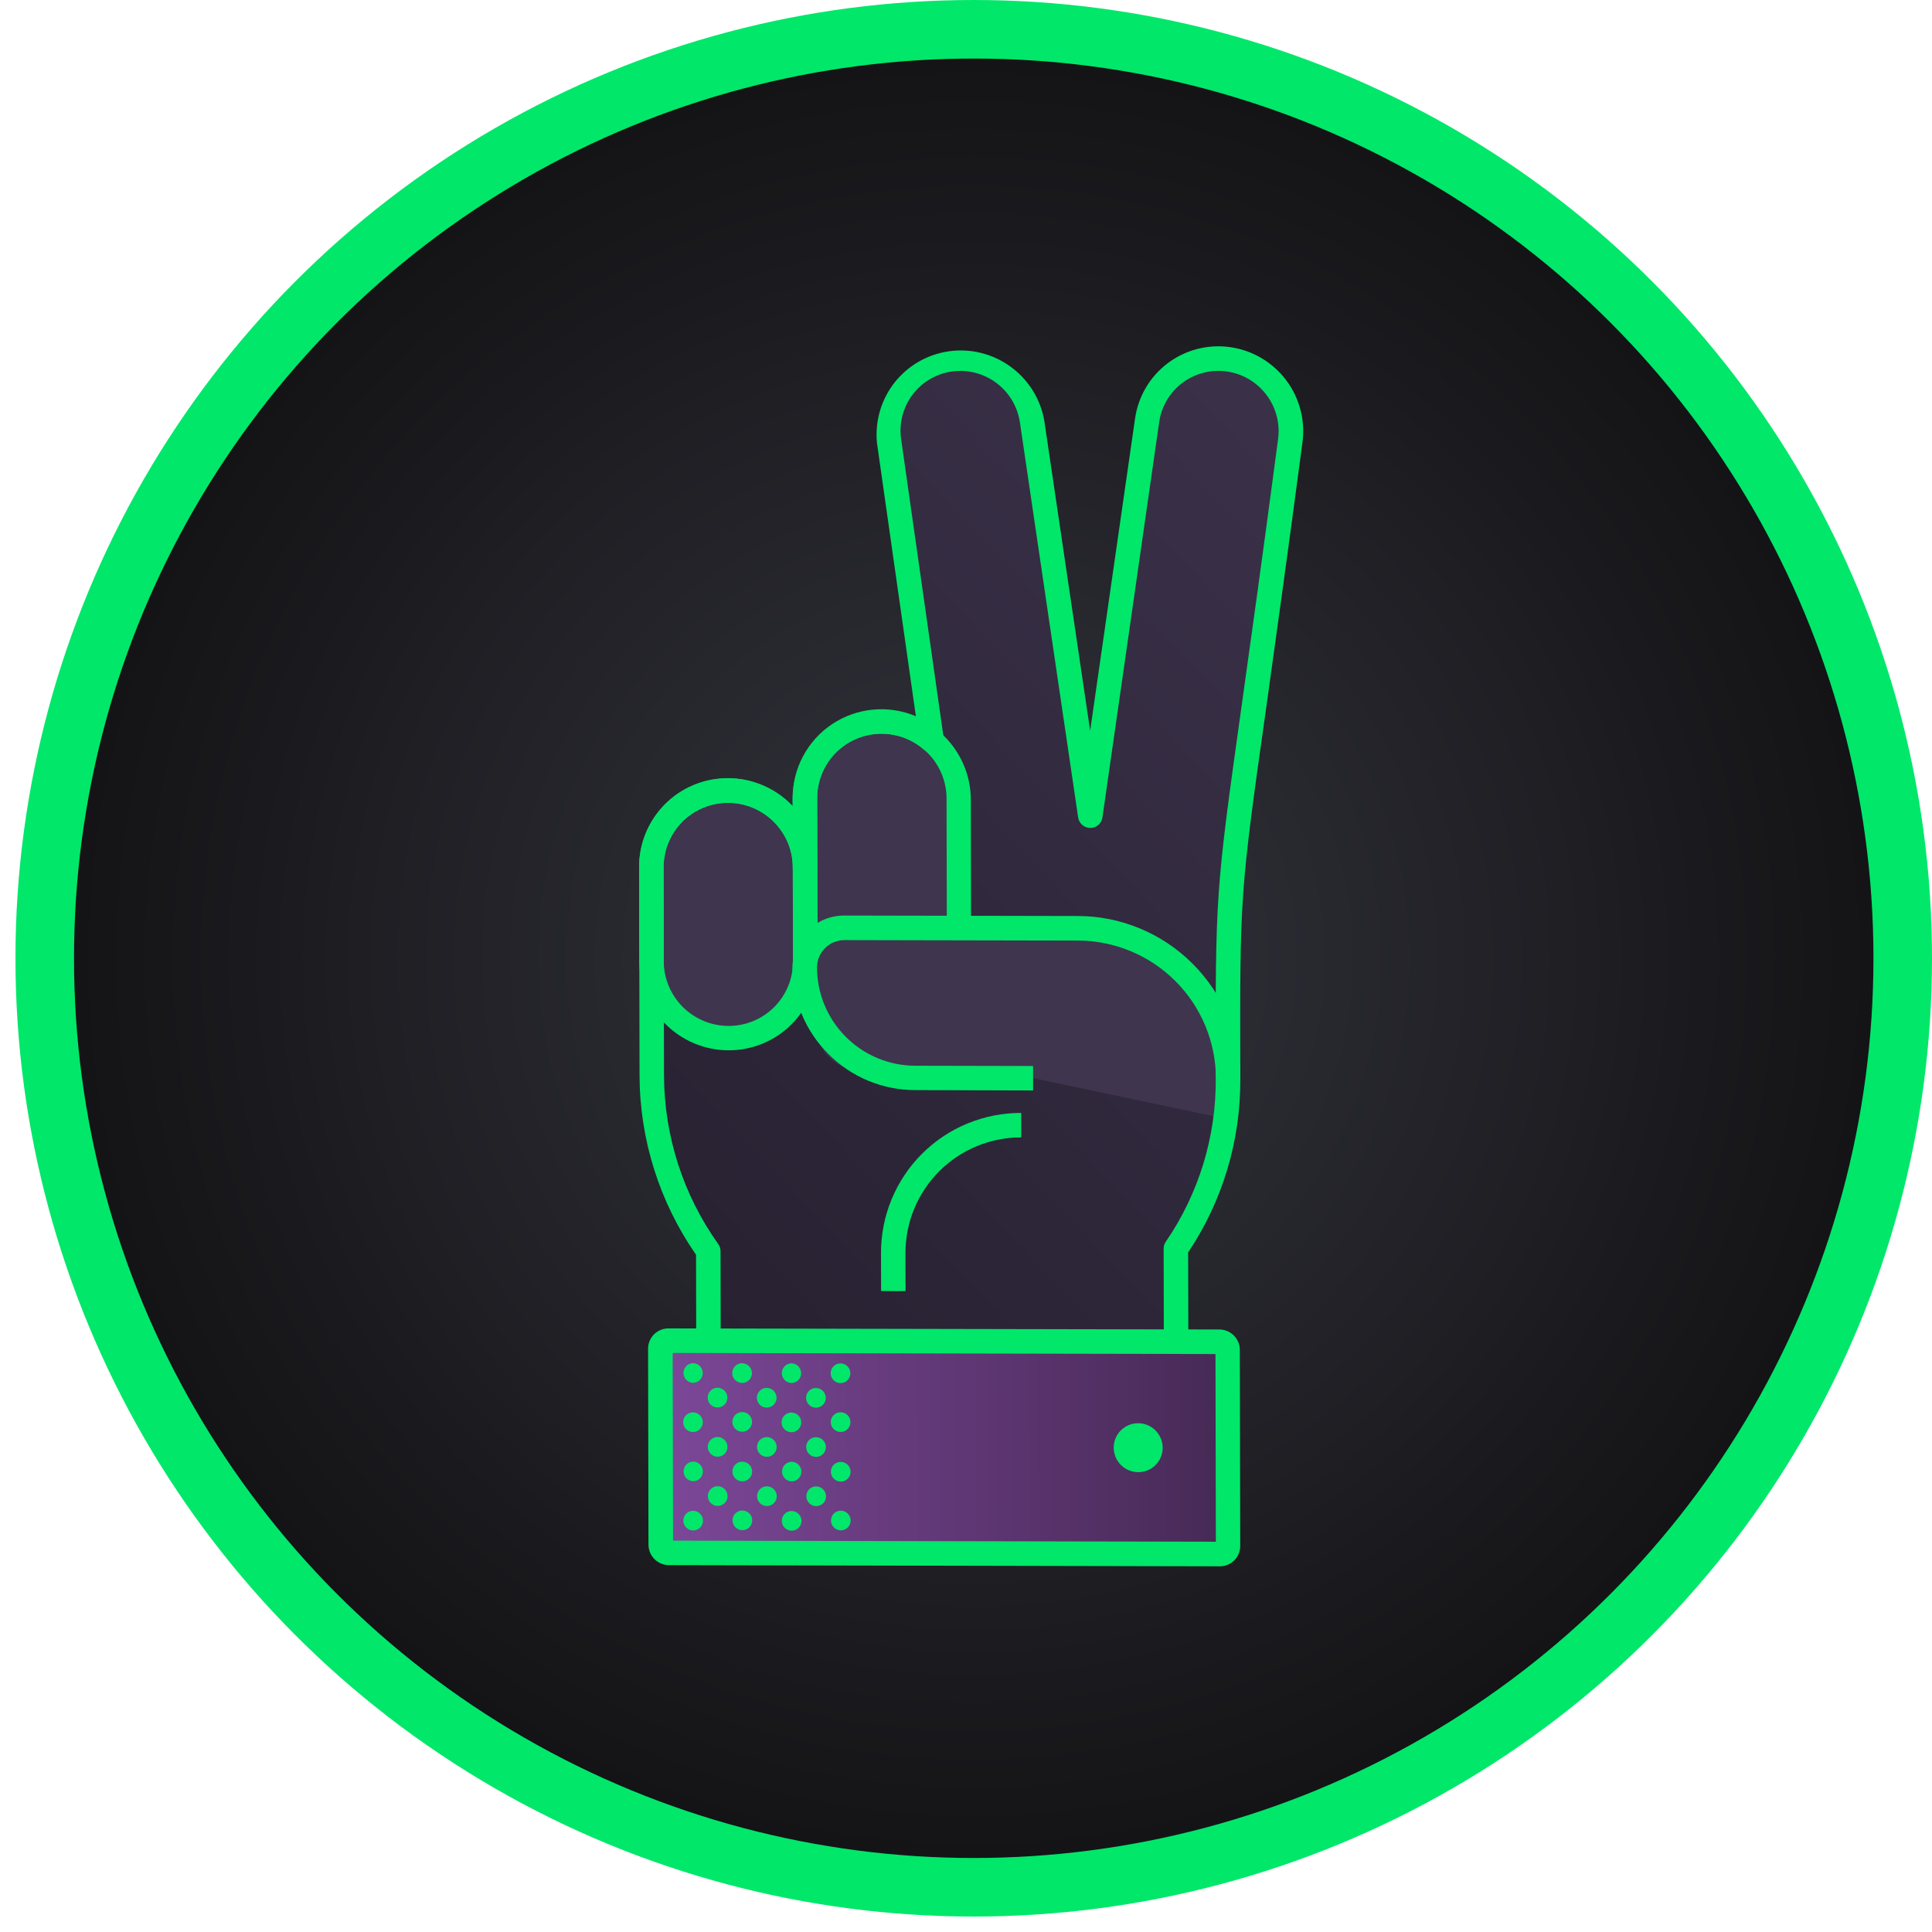 <svg width="99" height="99" viewBox="0 0 99 99" fill="none" xmlns="http://www.w3.org/2000/svg">
<circle cx="49.896" cy="49.104" r="47.604" fill="url(#paint0_radial_2_608)" stroke="#00E76A" stroke-width="3"/>
<path d="M62.954 18.409C62.473 18.34 61.983 18.367 61.512 18.488C61.041 18.609 60.6 18.821 60.212 19.113C59.824 19.405 59.498 19.77 59.252 20.189C59.007 20.608 58.846 21.071 58.779 21.552L55.867 41.796L52.889 21.6C52.751 20.628 52.232 19.748 51.446 19.156C50.661 18.563 49.673 18.306 48.701 18.441C47.729 18.576 46.852 19.091 46.262 19.875C45.673 20.658 45.419 21.644 45.558 22.617L47.735 37.93C47.164 37.435 46.463 37.115 45.716 37.008C44.969 36.9 44.207 37.009 43.523 37.323C42.838 37.636 42.258 38.141 41.854 38.776C41.449 39.411 41.237 40.15 41.241 40.904L41.25 44.456C41.248 43.412 40.831 42.41 40.092 41.67C39.352 40.93 38.35 40.514 37.306 40.511C36.262 40.509 35.261 40.922 34.525 41.659C33.788 42.396 33.375 43.396 33.377 44.44L33.398 55.126C33.406 58.36 34.418 61.516 36.293 64.159L36.32 77.529L60.282 77.564L60.255 64.16C61.927 61.754 62.937 58.737 62.929 55.261C62.904 42.624 62.912 46.847 66.115 22.596C66.249 21.624 65.992 20.637 65.399 19.851C64.806 19.066 63.927 18.548 62.954 18.409V18.409Z" fill="url(#paint1_linear_2_608)"/>
<path d="M45.148 66.156L45.144 64.213C45.142 63.268 45.326 62.332 45.686 61.459C46.046 60.586 46.575 59.793 47.242 59.126C47.909 58.459 48.702 57.93 49.575 57.57C50.448 57.21 51.384 57.026 52.329 57.028L52.332 58.282C51.551 58.281 50.778 58.433 50.057 58.73C49.336 59.027 48.682 59.464 48.131 60.015C47.58 60.566 47.143 61.221 46.846 61.941C46.548 62.662 46.397 63.435 46.398 64.216L46.402 66.159L45.148 66.156Z" fill="#00E76A"/>
<path d="M37.306 40.511C36.789 40.51 36.277 40.61 35.799 40.806C35.321 41.003 34.888 41.292 34.523 41.657C34.157 42.022 33.868 42.456 33.672 42.933C33.475 43.411 33.375 43.923 33.377 44.44L33.387 49.249C33.387 49.766 33.489 50.279 33.687 50.757C33.886 51.235 34.177 51.67 34.543 52.037C34.91 52.403 35.344 52.694 35.823 52.892C36.301 53.091 36.814 53.193 37.331 53.193V53.193C37.848 53.195 38.361 53.095 38.838 52.898C39.316 52.702 39.75 52.413 40.115 52.048C40.48 51.683 40.769 51.249 40.965 50.771C41.162 50.294 41.262 49.782 41.26 49.264L41.25 44.456C41.25 43.939 41.148 43.426 40.95 42.948C40.751 42.469 40.461 42.034 40.094 41.668C39.728 41.301 39.293 41.011 38.814 40.812C38.336 40.614 37.823 40.511 37.306 40.511V40.511Z" fill="#3F354F"/>
<path d="M45.174 36.971C44.657 36.969 44.145 37.069 43.667 37.266C43.189 37.462 42.756 37.751 42.391 38.116C42.026 38.481 41.737 38.915 41.54 39.393C41.343 39.87 41.243 40.383 41.245 40.9L41.26 49.262C41.262 50.306 41.679 51.308 42.419 52.047C43.158 52.787 44.16 53.204 45.204 53.206C46.248 53.208 47.249 52.795 47.986 52.059C48.723 51.322 49.136 50.321 49.134 49.277L49.116 40.913C49.116 40.396 49.014 39.884 48.815 39.406C48.617 38.928 48.326 38.493 47.96 38.127C47.594 37.761 47.159 37.47 46.681 37.272C46.203 37.074 45.691 36.971 45.174 36.971V36.971Z" fill="#3F354F"/>
<path d="M34.103 52.477C33.677 52.053 33.339 51.55 33.108 50.995C32.877 50.441 32.759 49.846 32.76 49.246L32.75 44.438C32.748 43.227 33.227 42.068 34.082 41.214C34.936 40.359 36.095 39.881 37.306 39.882V39.882C38.516 39.885 39.678 40.369 40.535 41.227C41.393 42.084 41.876 43.246 41.88 44.456L41.889 49.264C41.891 50.167 41.625 51.049 41.125 51.799C40.625 52.549 39.913 53.132 39.08 53.476C38.246 53.82 37.328 53.909 36.443 53.731C35.557 53.553 34.742 53.117 34.103 52.477V52.477ZM39.65 42.111C39.343 41.803 38.978 41.557 38.575 41.39C38.173 41.223 37.742 41.137 37.307 41.138V41.138C36.872 41.137 36.441 41.221 36.04 41.387C35.638 41.553 35.273 41.796 34.966 42.103C34.659 42.41 34.416 42.775 34.251 43.176C34.085 43.578 34 44.008 34.001 44.444L34.011 49.252C34.012 49.687 34.098 50.118 34.266 50.52C34.433 50.922 34.678 51.288 34.986 51.596C35.294 51.904 35.66 52.149 36.062 52.316C36.464 52.484 36.895 52.57 37.33 52.571C37.765 52.572 38.196 52.487 38.597 52.322C38.999 52.156 39.363 51.913 39.67 51.606C39.977 51.299 40.221 50.934 40.386 50.532C40.552 50.131 40.637 49.7 40.636 49.265L40.626 44.459C40.627 44.023 40.541 43.591 40.374 43.188C40.206 42.785 39.96 42.419 39.65 42.111V42.111Z" fill="#00E76A"/>
<path d="M41.979 52.489C41.553 52.066 41.216 51.562 40.985 51.008C40.754 50.454 40.635 49.86 40.634 49.261L40.617 40.898C40.63 39.698 41.115 38.552 41.968 37.71C42.821 36.868 43.972 36.398 45.173 36.4C46.374 36.402 47.527 36.878 48.383 37.723C49.239 38.569 49.729 39.716 49.747 40.917L49.762 49.28C49.764 50.183 49.498 51.064 48.998 51.814C48.498 52.563 47.787 53.147 46.953 53.49C46.12 53.834 45.203 53.922 44.317 53.744C43.432 53.566 42.618 53.129 41.979 52.489V52.489ZM47.521 38.569C47.057 38.105 46.467 37.788 45.824 37.659C45.182 37.53 44.516 37.594 43.912 37.843C43.307 38.093 42.791 38.516 42.429 39.06C42.066 39.603 41.873 40.243 41.875 40.898L41.895 49.27C41.896 50.148 42.247 50.992 42.869 51.614C43.492 52.236 44.335 52.587 45.214 52.589C46.092 52.591 46.934 52.243 47.554 51.623C48.174 51.003 48.521 50.161 48.52 49.283L48.504 40.919C48.504 40.483 48.417 40.05 48.248 39.646C48.079 39.243 47.832 38.876 47.521 38.569V38.569Z" fill="#00E76A"/>
<path d="M62.932 55.26C62.93 54.251 62.73 53.252 62.342 52.319C61.954 51.386 61.386 50.537 60.672 49.822C59.957 49.108 59.109 48.54 58.176 48.152C57.243 47.764 56.243 47.564 55.234 47.562L43.266 47.538C42.999 47.538 42.734 47.59 42.487 47.691C42.24 47.793 42.016 47.943 41.827 48.132C41.638 48.32 41.489 48.545 41.387 48.792C41.285 49.039 41.233 49.303 41.234 49.571V49.571C41.237 51.068 41.835 52.505 42.896 53.566C43.957 54.627 45.394 55.225 46.891 55.228L52.931 55.24" fill="#3F354F"/>
<path d="M62.932 57.354C62.93 56.345 62.73 55.346 62.342 54.413C61.954 53.48 61.386 52.631 60.671 51.916C59.956 51.201 59.108 50.634 58.175 50.246C57.242 49.858 56.242 49.657 55.233 49.655L43.265 49.632C42.141 49.629 42.067 50.541 42.07 51.666L41.643 51.665C41.649 54.783 43.76 55.224 46.878 55.23L52.918 55.242" fill="#3F354F"/>
<path d="M42.453 54.013C41.867 53.431 41.403 52.738 41.086 51.976C40.769 51.213 40.606 50.396 40.608 49.572C40.607 49.222 40.675 48.876 40.808 48.553C40.941 48.23 41.137 47.937 41.384 47.69C41.63 47.444 41.924 47.248 42.246 47.115C42.569 46.982 42.915 46.914 43.265 46.914L55.233 46.938C57.437 46.942 59.553 47.822 61.114 49.384C62.676 50.946 63.556 53.061 63.56 55.266L62.306 55.263C62.301 53.393 61.555 51.598 60.23 50.273C58.905 48.948 57.11 48.201 55.24 48.197L43.272 48.173C42.898 48.172 42.541 48.32 42.277 48.584C42.013 48.847 41.866 49.205 41.866 49.579C41.867 50.238 41.998 50.892 42.252 51.502C42.505 52.111 42.876 52.666 43.344 53.133C43.811 53.601 44.365 53.972 44.975 54.225C45.585 54.479 46.239 54.61 46.898 54.611L52.937 54.624L52.939 55.878L46.895 55.859C46.07 55.86 45.253 55.697 44.491 55.38C43.728 55.064 43.036 54.599 42.453 54.013V54.013Z" fill="#00E76A"/>
<path d="M35.879 77.962C35.82 77.904 35.774 77.835 35.742 77.759C35.71 77.682 35.694 77.601 35.693 77.518L35.667 64.298C33.792 61.599 32.782 58.395 32.771 55.115L32.75 44.429C32.748 43.516 33.019 42.625 33.53 41.87C34.04 41.115 34.766 40.531 35.614 40.195C36.461 39.858 37.391 39.784 38.283 39.982C39.175 40.18 39.989 40.64 40.618 41.304L40.617 40.89C40.617 40.139 40.802 39.4 41.156 38.739C41.51 38.078 42.022 37.515 42.646 37.101C43.271 36.686 43.989 36.433 44.736 36.363C45.484 36.293 46.238 36.409 46.931 36.7L44.938 22.702C44.827 21.59 45.15 20.48 45.839 19.603C46.529 18.727 47.532 18.152 48.638 17.999C49.744 17.846 50.869 18.127 51.776 18.783C52.683 19.439 53.303 20.42 53.506 21.519L55.862 37.444L58.16 21.462C58.318 20.325 58.922 19.3 59.838 18.611C60.754 17.922 61.907 17.626 63.045 17.789C64.182 17.951 65.21 18.559 65.903 19.477C66.596 20.396 66.896 21.551 66.738 22.688C65.936 28.762 65.323 33.096 64.883 36.266C63.531 45.835 63.531 45.835 63.557 55.264C63.579 58.439 62.647 61.544 60.883 64.176L60.914 77.574C60.914 77.656 60.898 77.738 60.867 77.814C60.836 77.89 60.789 77.959 60.731 78.017C60.673 78.075 60.604 78.121 60.528 78.153C60.452 78.184 60.37 78.2 60.288 78.2L36.322 78.147C36.239 78.147 36.158 78.13 36.082 78.099C36.006 78.067 35.937 78.021 35.879 77.962V77.962ZM39.65 42.111C39.186 41.648 38.596 41.332 37.954 41.203C37.312 41.075 36.647 41.139 36.042 41.388C35.438 41.637 34.922 42.06 34.56 42.604C34.197 43.147 34.004 43.786 34.005 44.44L34.026 55.126C34.038 58.216 35.01 61.23 36.807 63.751C36.882 63.857 36.922 63.983 36.922 64.112L36.947 76.902L59.654 76.936L59.628 63.981C59.628 63.855 59.666 63.733 59.737 63.629C61.425 61.172 62.319 58.253 62.298 55.266C62.28 45.75 62.28 45.75 63.635 36.089C64.079 32.922 64.687 28.588 65.49 22.516C65.545 22.117 65.522 21.709 65.42 21.318C65.319 20.927 65.141 20.559 64.897 20.236C64.654 19.913 64.35 19.64 64.001 19.434C63.653 19.228 63.268 19.093 62.868 19.035C62.468 18.978 62.061 19 61.67 19.1C61.279 19.2 60.912 19.376 60.59 19.618C60.267 19.86 59.996 20.164 59.791 20.511C59.587 20.859 59.453 21.243 59.397 21.643L56.49 41.895C56.468 42.043 56.392 42.178 56.279 42.276C56.165 42.373 56.02 42.427 55.869 42.426C55.719 42.426 55.574 42.372 55.46 42.273C55.346 42.175 55.27 42.04 55.247 41.891L52.269 21.69C52.216 21.287 52.083 20.898 51.879 20.546C51.675 20.194 51.403 19.886 51.079 19.639C50.755 19.392 50.386 19.212 49.993 19.108C49.6 19.004 49.19 18.979 48.788 19.035C48.386 19.09 47.999 19.225 47.649 19.431C47.3 19.637 46.995 19.911 46.753 20.236C46.51 20.561 46.335 20.931 46.236 21.325C46.138 21.719 46.119 22.129 46.18 22.53L48.36 37.841C48.378 37.967 48.357 38.096 48.3 38.209C48.243 38.323 48.152 38.416 48.041 38.477C47.929 38.538 47.801 38.563 47.674 38.55C47.548 38.536 47.428 38.484 47.331 38.401C46.85 37.987 46.261 37.721 45.634 37.631C45.007 37.542 44.368 37.635 43.793 37.898C43.218 38.161 42.732 38.584 42.391 39.116C42.051 39.648 41.87 40.268 41.872 40.901L41.88 44.456C41.88 44.622 41.814 44.782 41.697 44.899C41.58 45.017 41.42 45.082 41.254 45.082C41.087 45.082 40.928 45.015 40.81 44.897C40.692 44.78 40.626 44.62 40.625 44.453C40.625 44.019 40.539 43.588 40.372 43.186C40.204 42.784 39.959 42.419 39.65 42.111V42.111Z" fill="#00E76A"/>
<path d="M62.926 79.329L62.906 69.06C62.905 68.893 62.77 68.757 62.603 68.757L34.139 68.7C33.972 68.7 33.837 68.835 33.837 69.002L33.858 79.272C33.858 79.439 33.993 79.574 34.16 79.575L62.624 79.631C62.791 79.631 62.926 79.496 62.926 79.329Z" fill="url(#paint2_linear_2_608)"/>
<path d="M41.069 77.933C41.069 77.999 41.056 78.065 41.031 78.126C41.006 78.187 40.969 78.243 40.922 78.29C40.875 78.336 40.82 78.373 40.758 78.399C40.697 78.424 40.632 78.437 40.565 78.436V78.436C40.432 78.436 40.303 78.382 40.209 78.288C40.114 78.193 40.06 78.065 40.06 77.931V77.931C40.06 77.797 40.113 77.669 40.207 77.575C40.301 77.48 40.43 77.427 40.563 77.428C40.697 77.428 40.825 77.481 40.92 77.576C41.015 77.671 41.068 77.799 41.069 77.933V77.933Z" fill="#00E76A"/>
<path d="M41.063 75.408C41.063 75.474 41.05 75.54 41.025 75.601C41 75.662 40.963 75.718 40.916 75.765C40.869 75.811 40.814 75.849 40.752 75.874C40.691 75.899 40.626 75.912 40.559 75.911V75.911C40.429 75.906 40.305 75.85 40.215 75.756C40.124 75.662 40.073 75.537 40.073 75.406C40.073 75.275 40.123 75.15 40.213 75.056C40.304 74.962 40.427 74.907 40.557 74.903V74.903C40.691 74.903 40.819 74.956 40.914 75.051C41.009 75.146 41.062 75.274 41.063 75.408V75.408Z" fill="#00E76A"/>
<path d="M43.589 77.935C43.585 78.065 43.53 78.188 43.436 78.279C43.342 78.369 43.217 78.419 43.086 78.419C42.956 78.419 42.83 78.368 42.736 78.277C42.642 78.187 42.586 78.063 42.581 77.933C42.578 77.865 42.589 77.797 42.613 77.734C42.637 77.67 42.674 77.612 42.721 77.564C42.768 77.515 42.824 77.476 42.886 77.45C42.949 77.423 43.016 77.409 43.084 77.41C43.152 77.41 43.219 77.424 43.282 77.45C43.344 77.477 43.401 77.516 43.448 77.565C43.495 77.614 43.532 77.672 43.556 77.736C43.581 77.799 43.592 77.867 43.589 77.935Z" fill="#00E76A"/>
<path d="M43.586 75.416C43.586 75.516 43.556 75.614 43.501 75.697C43.446 75.779 43.367 75.844 43.275 75.882C43.183 75.92 43.081 75.93 42.983 75.91C42.885 75.891 42.795 75.843 42.725 75.772C42.654 75.701 42.606 75.611 42.586 75.513C42.566 75.415 42.576 75.314 42.614 75.221C42.652 75.129 42.717 75.05 42.8 74.995C42.883 74.94 42.98 74.911 43.08 74.911C43.146 74.911 43.212 74.924 43.273 74.949C43.335 74.975 43.391 75.012 43.437 75.059C43.484 75.106 43.522 75.162 43.547 75.223C43.572 75.284 43.586 75.35 43.586 75.416Z" fill="#00E76A"/>
<path d="M42.32 74.151C42.32 74.251 42.291 74.348 42.236 74.431C42.18 74.514 42.102 74.579 42.01 74.617C41.917 74.655 41.816 74.665 41.718 74.645C41.62 74.625 41.53 74.577 41.459 74.506C41.388 74.436 41.34 74.345 41.32 74.247C41.301 74.149 41.311 74.048 41.349 73.956C41.387 73.864 41.451 73.785 41.534 73.73C41.617 73.674 41.715 73.645 41.815 73.645C41.881 73.645 41.947 73.658 42.008 73.684C42.069 73.709 42.125 73.746 42.172 73.793C42.219 73.84 42.256 73.896 42.282 73.957C42.307 74.019 42.32 74.084 42.32 74.151V74.151Z" fill="#00E76A"/>
<path d="M42.328 76.674C42.328 76.773 42.299 76.871 42.244 76.954C42.189 77.037 42.11 77.101 42.018 77.139C41.925 77.177 41.824 77.187 41.726 77.168C41.628 77.148 41.538 77.1 41.467 77.029C41.397 76.958 41.348 76.868 41.329 76.77C41.309 76.672 41.319 76.571 41.357 76.479C41.395 76.386 41.459 76.308 41.542 76.252C41.625 76.197 41.723 76.168 41.823 76.168C41.957 76.168 42.085 76.222 42.18 76.317C42.274 76.411 42.328 76.54 42.328 76.674V76.674Z" fill="#00E76A"/>
<path d="M36.023 77.921C36.023 78.055 35.97 78.183 35.876 78.277C35.782 78.371 35.653 78.424 35.52 78.424V78.424C35.453 78.424 35.388 78.411 35.327 78.386C35.265 78.36 35.209 78.323 35.163 78.276C35.115 78.229 35.078 78.173 35.053 78.112C35.027 78.051 35.014 77.985 35.014 77.919V77.919C35.014 77.785 35.067 77.657 35.161 77.563C35.256 77.468 35.384 77.415 35.518 77.415V77.415C35.651 77.416 35.78 77.469 35.874 77.564C35.969 77.659 36.023 77.787 36.023 77.921V77.921Z" fill="#00E76A"/>
<path d="M36.018 75.399C36.018 75.533 35.965 75.661 35.871 75.755C35.777 75.85 35.648 75.903 35.515 75.902V75.902C35.384 75.897 35.261 75.842 35.17 75.747C35.079 75.653 35.029 75.528 35.028 75.397C35.028 75.267 35.078 75.141 35.169 75.047C35.259 74.954 35.382 74.898 35.513 74.894V74.894C35.647 74.894 35.775 74.948 35.87 75.042C35.964 75.137 36.018 75.265 36.018 75.399V75.399Z" fill="#00E76A"/>
<path d="M38.545 77.926C38.54 78.056 38.485 78.18 38.391 78.27C38.297 78.36 38.172 78.41 38.041 78.41C37.911 78.41 37.785 78.359 37.691 78.268C37.597 78.178 37.541 78.054 37.536 77.924V77.924C37.533 77.856 37.544 77.788 37.568 77.725C37.592 77.661 37.629 77.604 37.676 77.555C37.723 77.506 37.779 77.467 37.842 77.441C37.904 77.414 37.971 77.401 38.039 77.401C38.107 77.401 38.175 77.415 38.237 77.441C38.3 77.468 38.356 77.507 38.403 77.556C38.451 77.605 38.487 77.663 38.512 77.727C38.536 77.79 38.547 77.858 38.545 77.926V77.926Z" fill="#00E76A"/>
<path d="M38.54 75.404C38.54 75.504 38.511 75.602 38.456 75.684C38.4 75.767 38.322 75.832 38.229 75.87C38.137 75.908 38.036 75.918 37.938 75.898C37.84 75.879 37.75 75.83 37.679 75.76C37.608 75.689 37.56 75.599 37.54 75.501C37.521 75.403 37.53 75.301 37.569 75.209C37.607 75.117 37.671 75.038 37.754 74.983C37.837 74.928 37.935 74.898 38.035 74.899C38.168 74.899 38.297 74.953 38.391 75.047C38.486 75.142 38.539 75.27 38.54 75.404V75.404Z" fill="#00E76A"/>
<path d="M37.276 74.141C37.277 74.24 37.247 74.338 37.192 74.421C37.137 74.504 37.058 74.569 36.966 74.607C36.874 74.645 36.772 74.654 36.674 74.635C36.576 74.615 36.486 74.567 36.416 74.496C36.345 74.425 36.297 74.335 36.277 74.237C36.257 74.139 36.267 74.038 36.305 73.946C36.343 73.854 36.408 73.775 36.491 73.72C36.574 73.664 36.671 73.635 36.771 73.635C36.905 73.636 37.033 73.689 37.128 73.784C37.223 73.879 37.276 74.007 37.276 74.141V74.141Z" fill="#00E76A"/>
<path d="M37.281 76.662C37.282 76.762 37.252 76.86 37.197 76.943C37.142 77.026 37.063 77.09 36.971 77.128C36.879 77.166 36.777 77.176 36.679 77.157C36.581 77.137 36.491 77.089 36.42 77.018C36.35 76.947 36.301 76.857 36.282 76.759C36.262 76.661 36.272 76.56 36.31 76.468C36.348 76.375 36.413 76.297 36.496 76.241C36.579 76.186 36.676 76.157 36.776 76.157C36.91 76.157 37.038 76.211 37.133 76.306C37.228 76.4 37.281 76.529 37.281 76.662V76.662Z" fill="#00E76A"/>
<path d="M39.799 74.145C39.8 74.244 39.77 74.342 39.715 74.425C39.66 74.508 39.581 74.573 39.489 74.611C39.397 74.649 39.295 74.658 39.197 74.639C39.099 74.619 39.009 74.571 38.938 74.5C38.868 74.429 38.819 74.339 38.8 74.241C38.78 74.143 38.79 74.042 38.828 73.95C38.866 73.858 38.931 73.779 39.014 73.724C39.096 73.668 39.194 73.639 39.294 73.639C39.428 73.64 39.556 73.693 39.651 73.788C39.745 73.882 39.799 74.011 39.799 74.145V74.145Z" fill="#00E76A"/>
<path d="M39.803 76.667C39.803 76.767 39.774 76.865 39.719 76.948C39.664 77.031 39.585 77.095 39.493 77.133C39.401 77.171 39.299 77.181 39.201 77.162C39.103 77.142 39.013 77.094 38.942 77.023C38.871 76.952 38.823 76.862 38.804 76.764C38.784 76.666 38.794 76.565 38.832 76.472C38.87 76.38 38.934 76.302 39.017 76.246C39.1 76.191 39.198 76.162 39.298 76.162C39.432 76.162 39.56 76.216 39.655 76.311C39.749 76.405 39.803 76.534 39.803 76.667V76.667Z" fill="#00E76A"/>
<path d="M41.057 72.887C41.057 72.954 41.044 73.019 41.019 73.08C40.994 73.142 40.957 73.197 40.91 73.244C40.863 73.291 40.808 73.328 40.746 73.353C40.685 73.378 40.62 73.391 40.553 73.391V73.391C40.419 73.39 40.291 73.337 40.197 73.242C40.102 73.147 40.048 73.019 40.048 72.885V72.885C40.048 72.751 40.101 72.623 40.195 72.529C40.289 72.435 40.417 72.382 40.551 72.382V72.382C40.685 72.382 40.813 72.436 40.908 72.53C41.003 72.625 41.056 72.754 41.057 72.887V72.887Z" fill="#00E76A"/>
<path d="M41.052 70.365C41.052 70.432 41.039 70.497 41.014 70.559C40.989 70.62 40.952 70.675 40.905 70.722C40.858 70.769 40.803 70.806 40.741 70.831C40.68 70.856 40.614 70.869 40.548 70.869C40.418 70.864 40.294 70.808 40.204 70.714C40.113 70.62 40.062 70.494 40.062 70.364C40.062 70.233 40.112 70.108 40.202 70.014C40.293 69.92 40.416 69.865 40.546 69.86V69.86C40.68 69.861 40.808 69.914 40.903 70.009C40.998 70.103 41.051 70.232 41.052 70.365V70.365Z" fill="#00E76A"/>
<path d="M43.578 72.892C43.574 73.023 43.519 73.146 43.425 73.236C43.331 73.327 43.206 73.377 43.075 73.377C42.944 73.376 42.819 73.326 42.725 73.235C42.63 73.144 42.575 73.021 42.57 72.89V72.89C42.567 72.822 42.578 72.755 42.602 72.691C42.626 72.628 42.663 72.57 42.71 72.521C42.757 72.472 42.813 72.433 42.876 72.407C42.938 72.381 43.005 72.367 43.073 72.367C43.141 72.367 43.208 72.381 43.271 72.408C43.333 72.435 43.39 72.474 43.437 72.523C43.484 72.572 43.521 72.63 43.545 72.693C43.57 72.757 43.581 72.824 43.578 72.892V72.892Z" fill="#00E76A"/>
<path d="M42.565 70.368C42.564 70.269 42.594 70.171 42.649 70.088C42.704 70.005 42.783 69.941 42.875 69.903C42.967 69.864 43.069 69.855 43.167 69.874C43.265 69.894 43.355 69.942 43.426 70.013C43.496 70.084 43.545 70.174 43.564 70.272C43.584 70.37 43.574 70.471 43.536 70.563C43.498 70.656 43.433 70.734 43.35 70.79C43.267 70.845 43.17 70.874 43.07 70.874C42.936 70.874 42.808 70.82 42.713 70.725C42.618 70.631 42.565 70.502 42.565 70.368V70.368Z" fill="#00E76A"/>
<path d="M42.315 71.629C42.315 71.729 42.286 71.826 42.231 71.909C42.175 71.992 42.097 72.057 42.005 72.095C41.912 72.133 41.811 72.143 41.713 72.123C41.615 72.103 41.525 72.055 41.454 71.984C41.383 71.914 41.335 71.824 41.315 71.726C41.296 71.628 41.306 71.526 41.344 71.434C41.382 71.342 41.446 71.263 41.529 71.208C41.612 71.153 41.71 71.123 41.81 71.124C41.943 71.124 42.072 71.177 42.166 71.272C42.261 71.367 42.315 71.495 42.315 71.629V71.629Z" fill="#00E76A"/>
<path d="M36.013 72.877C36.013 73.011 35.96 73.139 35.866 73.234C35.772 73.328 35.643 73.381 35.51 73.381V73.381C35.443 73.381 35.378 73.368 35.316 73.342C35.255 73.317 35.199 73.279 35.153 73.233C35.105 73.186 35.068 73.13 35.043 73.069C35.017 73.007 35.004 72.942 35.004 72.875V72.875C35.004 72.742 35.057 72.613 35.151 72.519C35.246 72.425 35.374 72.372 35.508 72.372C35.641 72.372 35.77 72.426 35.864 72.52C35.959 72.615 36.013 72.744 36.013 72.877V72.877Z" fill="#00E76A"/>
<path d="M36.011 70.357C36.011 70.49 35.959 70.618 35.864 70.713C35.77 70.807 35.642 70.86 35.508 70.86V70.86C35.377 70.855 35.254 70.799 35.163 70.705C35.073 70.611 35.022 70.485 35.022 70.355C35.021 70.224 35.072 70.099 35.162 70.005C35.252 69.911 35.376 69.856 35.506 69.851V69.851C35.64 69.852 35.768 69.905 35.863 70C35.958 70.094 36.011 70.223 36.011 70.357V70.357Z" fill="#00E76A"/>
<path d="M38.536 72.881C38.531 73.012 38.476 73.135 38.382 73.225C38.288 73.316 38.163 73.366 38.032 73.366C37.902 73.365 37.776 73.314 37.682 73.224C37.588 73.133 37.532 73.01 37.527 72.879V72.879C37.524 72.811 37.535 72.744 37.559 72.68C37.584 72.617 37.62 72.559 37.667 72.51C37.714 72.461 37.77 72.422 37.833 72.396C37.895 72.37 37.963 72.356 38.031 72.356C38.098 72.356 38.166 72.37 38.228 72.397C38.291 72.424 38.347 72.463 38.395 72.512C38.442 72.561 38.478 72.619 38.503 72.682C38.527 72.746 38.538 72.813 38.536 72.881V72.881Z" fill="#00E76A"/>
<path d="M38.53 70.361C38.53 70.46 38.501 70.558 38.446 70.641C38.39 70.724 38.312 70.788 38.219 70.826C38.127 70.865 38.026 70.874 37.928 70.855C37.83 70.835 37.74 70.787 37.669 70.716C37.598 70.645 37.55 70.555 37.53 70.457C37.511 70.359 37.52 70.258 37.559 70.166C37.597 70.073 37.661 69.995 37.744 69.939C37.827 69.884 37.925 69.855 38.025 69.855C38.158 69.856 38.286 69.909 38.381 70.004C38.476 70.098 38.529 70.227 38.53 70.361V70.361Z" fill="#00E76A"/>
<path d="M37.273 71.618C37.273 71.718 37.243 71.815 37.188 71.898C37.133 71.981 37.054 72.046 36.962 72.084C36.87 72.122 36.768 72.132 36.67 72.112C36.572 72.092 36.482 72.044 36.412 71.973C36.341 71.903 36.293 71.813 36.273 71.715C36.253 71.617 36.263 71.515 36.301 71.423C36.339 71.331 36.404 71.252 36.487 71.197C36.57 71.142 36.667 71.112 36.767 71.112C36.901 71.113 37.029 71.166 37.124 71.261C37.219 71.356 37.272 71.484 37.273 71.618V71.618Z" fill="#00E76A"/>
<path d="M39.793 71.624C39.794 71.724 39.764 71.821 39.709 71.904C39.654 71.987 39.575 72.052 39.483 72.09C39.391 72.128 39.289 72.138 39.191 72.118C39.093 72.098 39.003 72.05 38.932 71.979C38.861 71.909 38.813 71.819 38.794 71.721C38.774 71.623 38.784 71.521 38.822 71.429C38.86 71.337 38.925 71.258 39.008 71.203C39.09 71.148 39.188 71.118 39.288 71.118C39.422 71.119 39.55 71.172 39.645 71.267C39.739 71.362 39.793 71.49 39.793 71.624V71.624Z" fill="#00E76A"/>
<path d="M33.539 79.895C33.442 79.798 33.364 79.683 33.311 79.557C33.258 79.431 33.23 79.295 33.229 79.158V79.158L33.209 69.114C33.209 68.976 33.236 68.84 33.288 68.713C33.34 68.587 33.417 68.471 33.514 68.374C33.611 68.278 33.726 68.201 33.853 68.148C33.98 68.096 34.116 68.069 34.253 68.07L62.484 68.126C62.622 68.126 62.758 68.153 62.885 68.206C63.012 68.259 63.127 68.336 63.225 68.433C63.322 68.531 63.399 68.646 63.452 68.773C63.505 68.9 63.532 69.036 63.532 69.174L63.552 79.218C63.552 79.495 63.443 79.76 63.247 79.956C63.052 80.151 62.786 80.261 62.509 80.261L34.276 80.201C34 80.2 33.735 80.09 33.539 79.895V79.895ZM34.469 69.329L34.489 78.946L62.303 79.001L62.284 69.384L34.469 69.329Z" fill="#00E76A"/>
<path d="M57.438 75.069C57.929 75.559 58.723 75.561 59.212 75.072C59.701 74.583 59.7 73.789 59.209 73.298C58.718 72.808 57.924 72.806 57.435 73.295C56.946 73.784 56.948 74.578 57.438 75.069Z" fill="#00E76A"/>
<defs>
<radialGradient id="paint0_radial_2_608" cx="0" cy="0" r="1" gradientUnits="userSpaceOnUse" gradientTransform="translate(49.896 49.104) rotate(90) scale(49.104)">
<stop stop-color="#463550"/>
<stop offset="0" stop-color="#34343E"/>
<stop offset="1" stop-color="#121214"/>
</radialGradient>
<linearGradient id="paint1_linear_2_608" x1="69.5" y1="6.5" x2="-20.153" y2="91.644" gradientUnits="userSpaceOnUse">
<stop stop-color="#3F354F"/>
<stop offset="1" stop-color="#131018"/>
</linearGradient>
<linearGradient id="paint2_linear_2_608" x1="31.88" y1="74.384" x2="82.701" y2="74.279" gradientUnits="userSpaceOnUse">
<stop stop-color="#80499D"/>
<stop offset="1" stop-color="#211527"/>
</linearGradient>
</defs>
</svg>

